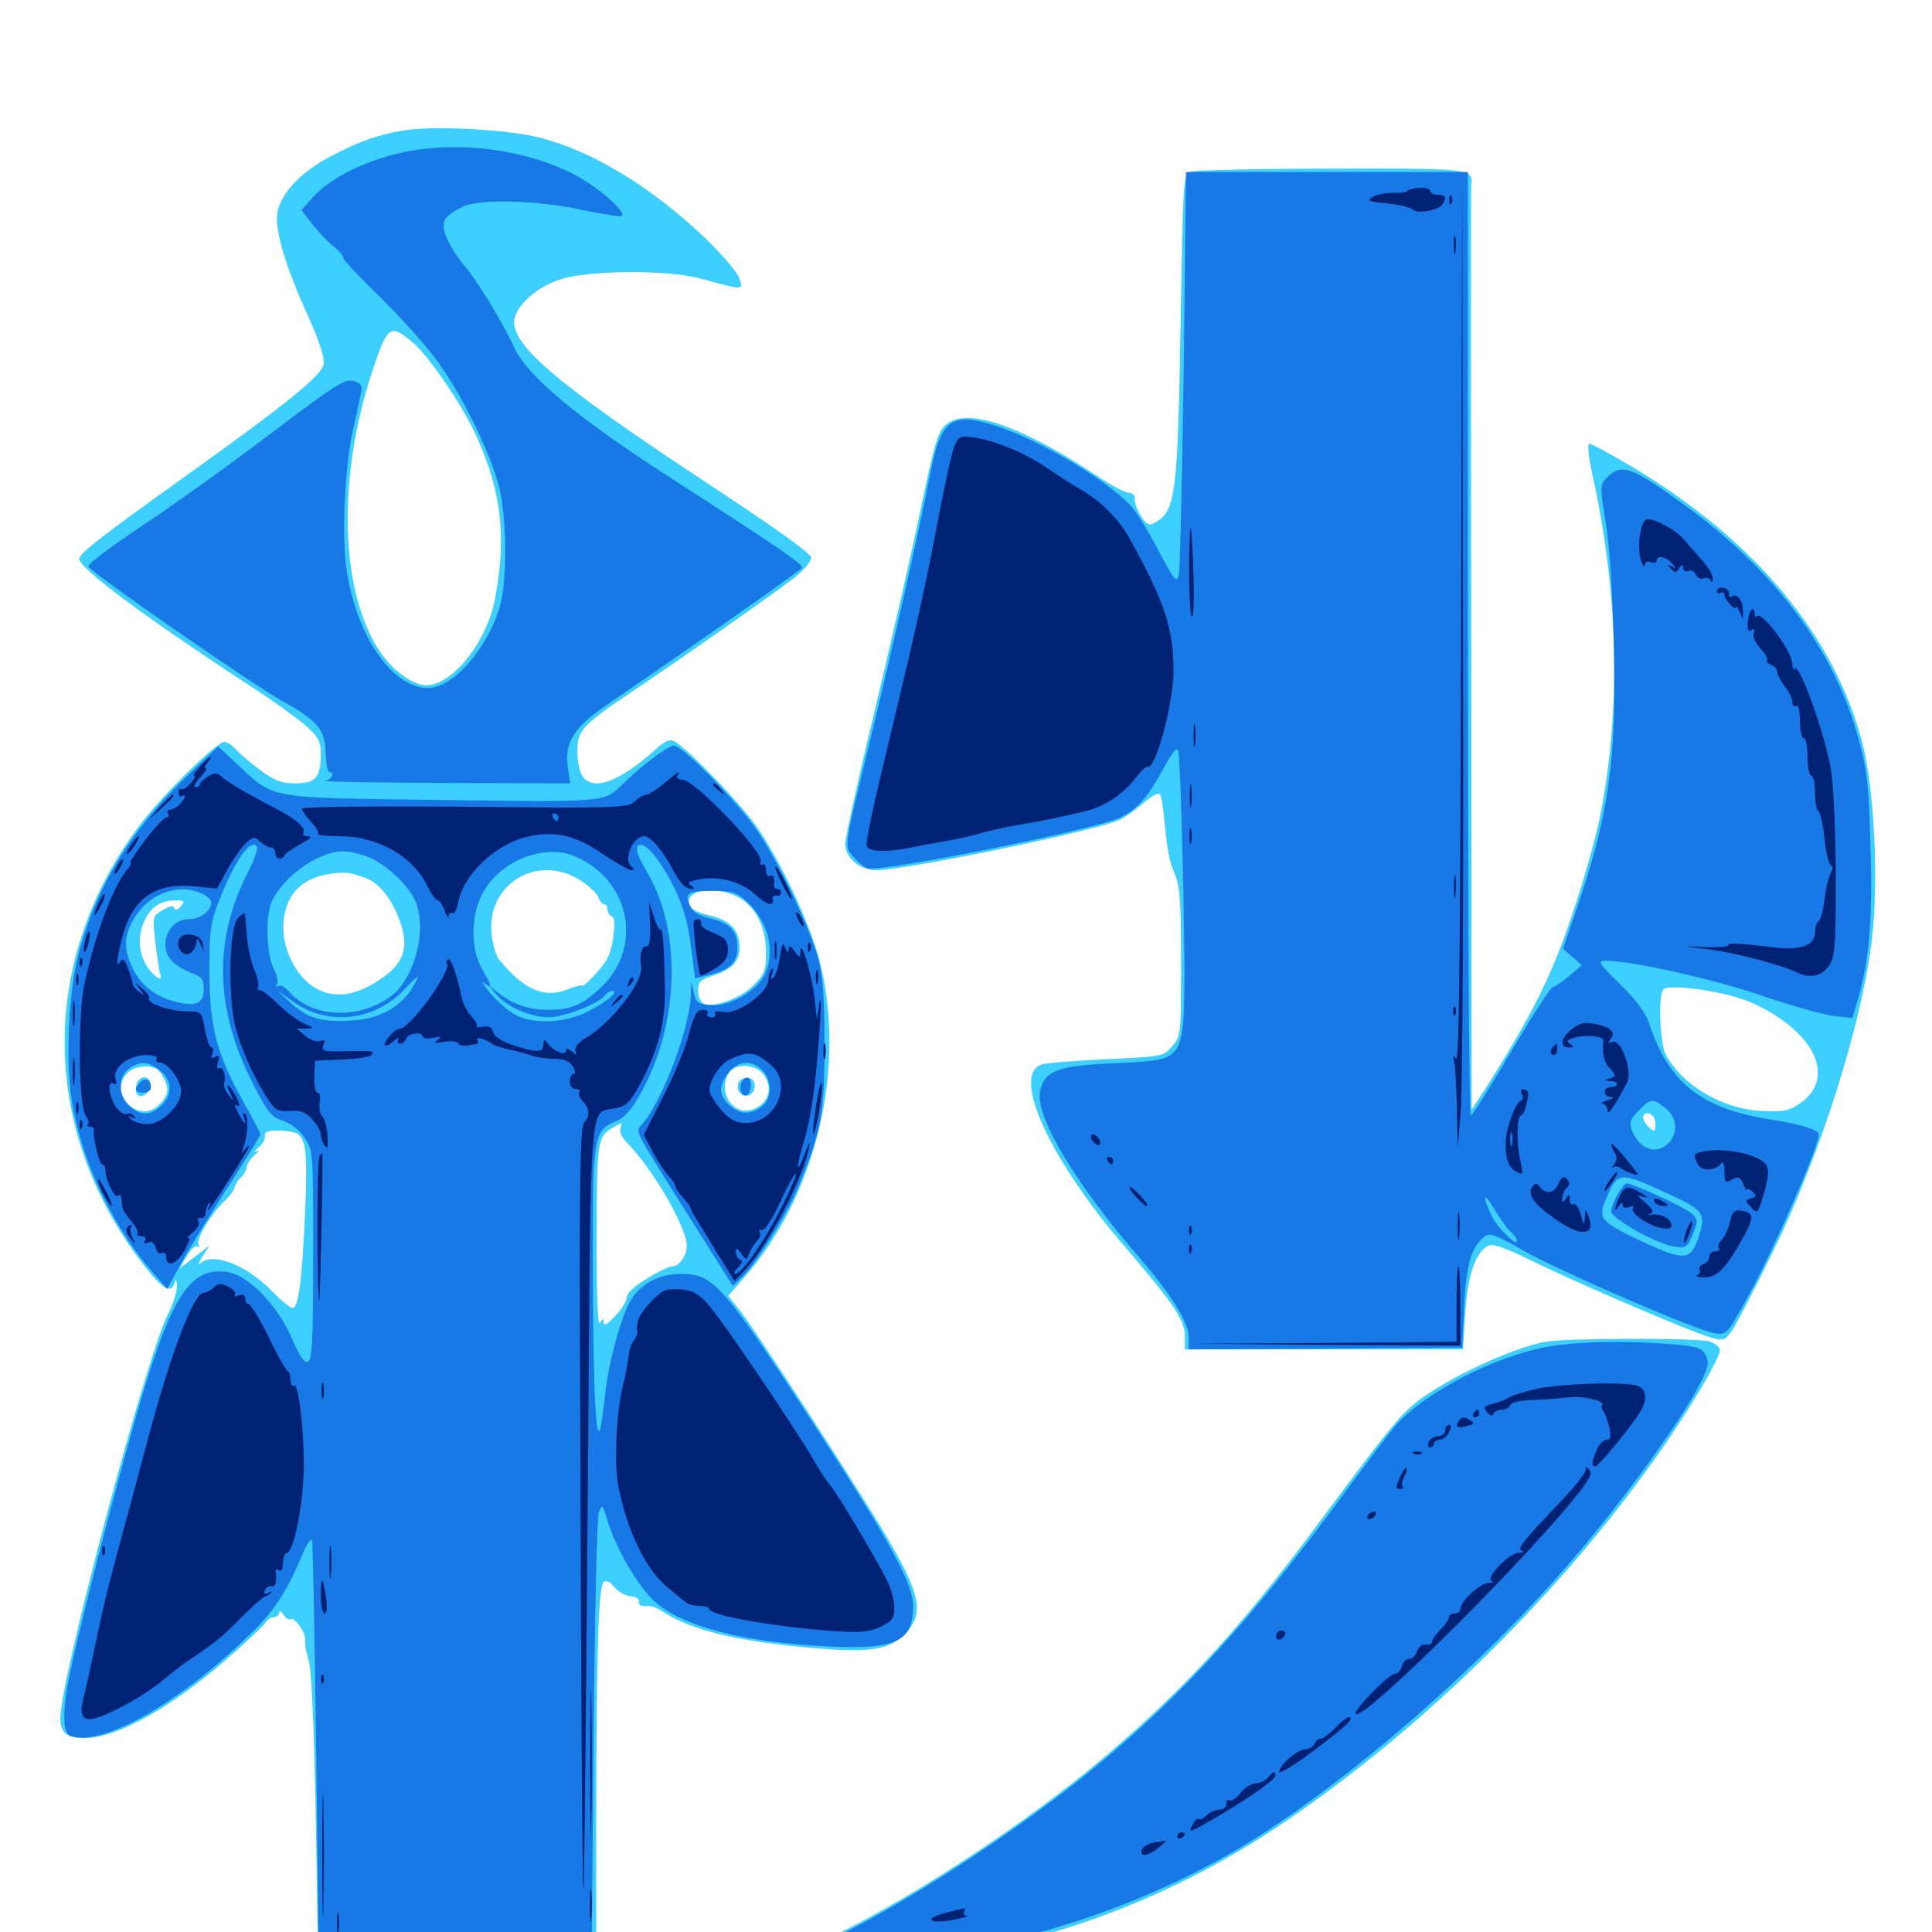 <svg xmlns="http://www.w3.org/2000/svg" viewBox="0 -1000 1000 1000">
	<path fill="#3ccfff" d="M209.766 -932.617C195.703 -930.273 186.523 -927.148 171.289 -919.141C155.859 -911.133 145.312 -900 143.555 -889.844C142.188 -880.859 147.656 -862.305 159.57 -836.133C164.844 -824.609 167.969 -815.039 167.578 -811.719C166.992 -806.055 149.023 -791.406 95.703 -753.32C52.539 -722.461 41.016 -713.477 41.016 -710.742C41.016 -705.859 74.609 -680.859 128.906 -645.312C140.234 -638.086 153.125 -628.711 157.812 -624.805C164.844 -618.555 166.016 -616.406 166.016 -609.766C166.016 -597.656 163.477 -594.531 152.93 -594.531C145.898 -594.531 142.188 -595.898 134.961 -601.172C130.078 -604.883 124.219 -609.766 122.266 -611.914C120.117 -614.258 117.578 -616.016 116.211 -616.016C112.109 -616.016 83.203 -587.695 71.68 -572.07C19.141 -501.172 20.898 -412.5 76.172 -342.969C84.57 -332.422 88.867 -330.469 90.43 -336.133C91.016 -338.477 91.406 -337.695 91.602 -334.375C91.602 -331.641 89.648 -325 86.914 -319.727C75.586 -297.461 31.25 -131.055 31.25 -110.742C31.25 -102.93 34.57 -100.391 44.141 -100.391C60.156 -100.391 87.695 -115.625 116.211 -140.234C126.953 -149.609 136.328 -158.398 137.305 -159.961C138.086 -161.523 140.234 -162.891 141.602 -162.891C143.164 -162.891 144.531 -164.062 144.531 -165.43C144.531 -166.602 145.508 -166.211 146.68 -164.258C147.852 -162.5 149.414 -161.328 150.391 -161.914C152.539 -163.281 158.594 -154.492 158.008 -150.781C157.617 -149.414 158.594 -144.727 159.766 -140.43C161.328 -135.352 162.5 -106.25 163.477 -57.812L164.648 16.797H236.719H308.594V-62.891C308.789 -147.461 309.766 -178.32 312.5 -181.25C313.672 -182.227 315.82 -181.25 317.969 -178.516C319.922 -176.172 323.633 -174.023 326.367 -173.828C328.906 -173.633 330.859 -172.461 330.664 -171.094C330.273 -169.727 331.445 -168.75 333.008 -168.75C338.086 -168.75 338.672 -168.555 344.922 -164.648C358.984 -156.055 381.836 -150.586 417.773 -147.266C449.414 -144.336 459.766 -145.703 468.164 -154.102C478.906 -164.844 476.758 -174.805 457.031 -207.812C440.625 -234.961 392.773 -308.789 383.984 -320.312L376.953 -329.297L384.961 -338.477C422.656 -381.25 438.477 -447.852 424.023 -503.516C418.945 -522.656 403.32 -555.664 391.406 -572.461C382.422 -585.156 355.664 -612.695 349.219 -616.211C346.68 -617.578 344.141 -616.602 338.477 -611.328C320.312 -595.312 307.227 -590.43 301.562 -598.047C300.195 -599.805 298.828 -605.664 298.828 -610.742C298.828 -621.875 300.977 -624.414 327.148 -641.992C356.25 -661.523 402.734 -694.336 411.719 -701.367C416.211 -705.078 419.922 -709.57 419.922 -711.328C419.922 -713.477 399.609 -727.93 362.695 -752.148C286.914 -802.148 263.086 -822.656 266.406 -835.547C268.359 -843.164 279.297 -852.344 291.016 -855.664C305.664 -860.156 346.289 -860.352 362.305 -855.859C385.742 -849.609 384.766 -849.609 382.617 -856.055C381.445 -859.375 373.633 -868.359 365.43 -876.367C337.305 -903.125 307.031 -921.68 279.492 -928.711C262.891 -933.008 225.391 -934.961 209.766 -932.617ZM213.281 -823.047C222.07 -815.82 239.844 -789.453 247.07 -773.242C257.031 -750.586 260.352 -732.617 258.984 -710.938C258.203 -700.195 256.055 -686.914 253.906 -681.25C247.07 -661.523 232.031 -645.312 220.703 -645.312C213.867 -645.312 203.711 -652.539 197.07 -662.109C176.172 -692.578 174.219 -751.172 192.383 -806.836C200.586 -831.641 201.758 -832.617 213.281 -823.047ZM189.844 -545.312C196.484 -542.773 203.32 -533.984 207.227 -522.461C212.305 -507.812 208.203 -499.219 191.797 -490.039C174.805 -480.469 159.18 -485.547 150.586 -503.32C145.898 -513.086 145.312 -523.633 149.219 -533.008C152.734 -541.016 159.961 -546.094 170.703 -547.656C178.906 -548.828 180.859 -548.633 189.844 -545.312ZM300.391 -544.336C304.883 -541.406 309.18 -537.305 309.766 -535.547C310.352 -533.594 311.719 -532.031 312.695 -532.031C313.672 -532.031 314.453 -530.859 314.453 -529.297C314.453 -527.734 315.43 -526.172 316.602 -525.781C318.164 -525.195 318.359 -521.68 317.383 -514.648C316.211 -506.641 314.453 -502.539 308.984 -496.68C305.273 -492.383 301.758 -489.258 301.367 -489.844C300.781 -490.234 297.461 -489.453 293.75 -487.891C281.836 -483.008 270.703 -487.891 258.203 -503.516C256.836 -505.273 255.078 -510.938 254.492 -516.016C251.367 -542.188 278.125 -558.594 300.391 -544.336ZM384.375 -534.18C392.188 -528.711 396.484 -518.75 396.484 -506.641C396.484 -497.656 395.703 -495.703 390.039 -490.039C383.398 -483.398 369.922 -478.32 364.453 -480.469C362.695 -481.25 361.328 -483.984 361.328 -487.109C361.328 -491.797 362.5 -492.969 368.75 -494.922C378.906 -498.242 382.812 -502.344 382.812 -509.375C382.812 -518.555 378.32 -523.438 367.383 -526.172C360.547 -527.734 357.422 -529.492 356.836 -532.227C354.688 -540.43 373.633 -541.797 384.375 -534.18ZM93.555 -530.859C91.992 -528.906 90.625 -528.516 90.234 -529.883C89.648 -531.445 87.695 -531.055 84.18 -528.906C78.906 -525.781 78.906 -525.586 80.469 -511.719C81.445 -504.102 82.422 -496.875 83.008 -495.508C84.57 -491.016 78.906 -495.117 75.586 -500.586C71.484 -507.617 71.289 -516.797 75.195 -524.219C78.711 -531.055 83.203 -533.789 90.625 -533.984C95.508 -533.984 95.898 -533.594 93.555 -530.859ZM81.445 -446.484C82.617 -445.703 84.57 -442.773 85.742 -439.844C87.305 -435.547 86.914 -433.789 83.789 -429.688C78.906 -423.633 71.875 -423.047 66.406 -428.516C61.719 -433.203 61.328 -439.648 65.82 -444.531C68.945 -448.047 77.148 -449.219 81.445 -446.484ZM395.703 -443.164C399.805 -436.914 398.047 -430.078 391.406 -426.562C381.055 -420.898 371.094 -433.008 376.953 -444.141C380.078 -450 391.406 -449.609 395.703 -443.164ZM321.094 -415.82C320.508 -414.258 322.07 -410.938 324.609 -408.398C337.695 -395.312 355.469 -364.648 355.469 -355.273C355.469 -350 351.562 -344.531 347.852 -344.531C345.312 -344.531 332.031 -337.109 327.734 -333.203C325.781 -331.641 324.219 -329.102 324.219 -327.734C324.219 -326.367 321.68 -322.266 318.359 -318.75C314.844 -314.844 312.5 -313.477 312.5 -315.234C312.5 -317.773 312.109 -317.773 310.547 -315.234C309.375 -313.281 308.789 -329.102 308.789 -360.156C308.984 -409.766 309.18 -411.719 317.383 -416.406C322.461 -419.336 322.266 -419.336 321.094 -415.82ZM153.711 -413.281C158.398 -410.352 159.18 -402.93 158.008 -374.414C156.445 -337.891 154.492 -323.047 151.562 -323.047C150.195 -323.047 145.312 -326.953 140.625 -331.836C127.344 -345.508 110.156 -351.953 103.711 -346.094C102.148 -344.727 102.734 -346.094 104.688 -349.414L108.398 -355.273L100.781 -349.414L92.969 -343.555L96.68 -349.805C98.633 -353.32 101.172 -355.469 102.148 -354.883C103.32 -354.297 103.516 -354.688 102.734 -355.859C101.172 -358.398 109.961 -372.852 116.602 -378.711C118.945 -380.859 121.094 -383.984 121.484 -385.547C121.875 -387.109 123.242 -389.453 124.609 -390.43C125.977 -391.602 127.344 -393.945 127.734 -395.898C127.93 -397.656 129.883 -400.586 132.031 -402.344C133.984 -403.906 134.375 -404.883 132.812 -404.102C131.25 -403.32 131.641 -404.297 133.789 -406.055C135.938 -407.812 137.5 -410.547 137.109 -412.109C136.719 -414.062 138.477 -414.844 143.945 -414.844C148.047 -414.844 152.344 -414.062 153.711 -413.281ZM71.68 -440.82C70.898 -440.234 70.312 -437.891 70.312 -435.938C70.312 -430.469 76.953 -432.227 77.734 -437.891C78.32 -441.992 74.609 -443.945 71.68 -440.82ZM382.227 -439.648C380.664 -435.742 383.984 -431.641 387.5 -433.008C391.992 -434.766 391.602 -442.188 386.914 -442.188C384.961 -442.188 382.812 -441.016 382.227 -439.648ZM616.211 -911.133C612.5 -909.57 612.305 -907.227 611.133 -834.57C609.57 -743.359 608.594 -735.156 597.461 -729.297C594.922 -727.734 593.359 -728.516 590.625 -732.812C588.672 -735.742 587.305 -739.648 587.305 -741.602C587.5 -743.555 586.328 -744.922 584.375 -744.922C582.422 -744.922 575.391 -748.633 568.359 -753.32C529.883 -778.906 502.148 -788.867 490.82 -781.055C485.352 -777.344 484.18 -773.047 474.609 -727.344C470.117 -706.445 459.961 -662.109 451.953 -628.906C443.945 -595.703 437.5 -566.211 437.5 -563.281C437.5 -555.859 444.922 -549.609 453.516 -549.609C469.336 -549.609 569.336 -570.508 579.883 -575.781C583.203 -577.539 588.867 -581.641 592.578 -584.961C596.289 -588.086 599.805 -589.844 600.391 -588.867C601.172 -587.891 601.953 -582.422 602.539 -576.562C604.297 -558.984 605.078 -554.688 608.203 -547.266C610.742 -541.406 611.328 -532.227 611.328 -501.953C611.328 -464.648 611.328 -463.867 606.641 -458.398C602.148 -453.125 601.562 -453.125 572.656 -451.758C556.445 -450.977 541.602 -449.805 539.258 -449.023C523.047 -443.945 543.359 -399.414 583.398 -353.32C607.031 -325.781 613.281 -316.602 613.281 -308.789V-301.562H685.352H757.227L758.398 -320.117C759.57 -339.258 763.477 -351.172 769.922 -355.078C772.266 -356.445 777.539 -354.883 792.383 -347.656C817.383 -335.352 875.977 -310.352 885.156 -307.812C891.992 -305.859 892.773 -306.055 896.484 -311.328C898.633 -314.453 908.398 -333.008 917.969 -352.734C942.383 -402.734 963.867 -470.312 968.945 -514.258C972.461 -543.75 970.117 -591.406 964.062 -615.039C949.609 -671.289 907.422 -721.484 842.773 -759.57C832.812 -765.43 823.828 -770.312 822.656 -770.312C821.484 -770.312 822.266 -763.672 824.219 -754.297C837.891 -692.773 839.062 -631.25 827.93 -576.172C825.781 -565.625 819.336 -542.773 813.477 -525.781C803.32 -495.117 792.188 -473.242 769.336 -437.305L761.719 -425.586L761.523 -663.867C761.328 -794.922 761.328 -903.32 761.523 -904.688C762.695 -912.695 760.156 -912.891 688.672 -912.695C650.977 -912.695 618.359 -911.914 616.211 -911.133ZM901.367 -483.008C917.383 -477.539 933.008 -465.82 938.281 -455.078C943.359 -444.727 941.016 -435.156 931.641 -428.906C925.586 -424.805 923.047 -424.414 911.133 -425C890.82 -426.367 870.508 -438.477 862.109 -454.297C859.18 -459.766 858.203 -485.352 860.938 -487.891C863.477 -490.625 887.305 -487.695 901.367 -483.008ZM856.836 -418.75C857.031 -416.602 856.641 -414.844 856.25 -414.844C853.906 -414.844 849.414 -420.898 850.586 -422.461C852.344 -425.586 856.641 -423.047 856.836 -418.75ZM799.609 -305.469C785.742 -302.734 761.133 -292.188 744.336 -281.836C726.758 -270.898 726.367 -270.508 681.836 -210.742C640.43 -154.883 608.398 -120.703 563.477 -83.789C522.852 -50.781 467.969 -15.234 426.758 4.297L405.469 14.453L416.992 15.82C431.055 17.578 464.648 15.82 492.188 11.719C553.516 2.734 613.867 -21.68 667.969 -58.984C738.672 -107.617 807.031 -175 856.836 -245.312C873.633 -268.75 890.82 -297.852 890.234 -301.367C889.844 -302.93 887.5 -304.883 884.766 -305.664C877.93 -307.617 809.375 -307.422 799.609 -305.469Z"/>
	<path fill="#1878e5" d="M217.188 -922.656C194.531 -919.531 172.266 -909.375 161.914 -897.852L156.055 -891.211L162.109 -883.398C165.43 -879.297 170.312 -874.219 173.047 -872.07C175.586 -870.117 177.734 -867.578 177.734 -866.406C177.734 -865.43 186.328 -856.25 196.875 -846.094C207.227 -835.938 220.508 -821.094 226.367 -813.086C239.453 -795.312 254.688 -763.867 258.594 -746.875C262.305 -731.055 262.5 -700.391 258.984 -687.109C253.711 -667.383 237.695 -647.266 225 -644.336C206.055 -640.234 185.156 -667.773 179.492 -704.297C176.758 -721.484 178.32 -757.812 182.617 -777.148C184.375 -784.766 186.133 -793.164 186.719 -795.898C187.695 -800 187.109 -801.367 183.789 -802.539C178.516 -804.102 176.367 -802.93 135.742 -772.266C116.406 -757.617 88.086 -737.5 72.852 -727.344C57.617 -717.188 45.312 -708.008 45.703 -706.836C46.484 -704.102 129.297 -646.68 145.508 -637.5C164.453 -626.953 168.164 -622.656 168.555 -610.352C168.75 -604.883 169.531 -600.391 170.508 -600.391C173.438 -600.391 171.875 -596.68 168.555 -595.898C166.602 -595.312 194.336 -594.922 230.078 -594.727L295.117 -594.531L293.75 -603.906C292.383 -615.82 297.266 -623.633 313.477 -634.766C362.891 -668.555 414.258 -704.688 415.039 -706.055C416.211 -707.617 404.492 -715.625 346.68 -752.93C298.242 -784.18 273.047 -805.273 266.016 -820.312C260.547 -832.617 246.289 -855.859 240.039 -862.891C236.914 -866.602 233.008 -872.656 231.25 -876.758C227.93 -884.961 229.102 -887.695 239.062 -892.773C247.461 -897.266 277.93 -896.484 301.953 -891.211C312.305 -889.062 321.094 -887.695 321.875 -888.281C324.023 -890.625 309.57 -903.125 297.07 -909.766C274.805 -921.289 244.141 -926.367 217.188 -922.656ZM612.695 -808.984C611.914 -752.734 610.742 -704.688 610.156 -702.148C608.984 -698.242 607.812 -699.609 600.586 -713.281C596.094 -721.875 590.039 -732.227 587.109 -735.938C577.148 -749.219 537.695 -772.852 513.867 -780.078C492.188 -786.719 486.914 -782.617 481.445 -754.688C475.781 -725.586 463.086 -669.336 451.367 -620.898C436.328 -559.18 436.914 -562.695 441.602 -556.641C443.75 -554.102 447.07 -551.172 449.219 -550.586C456.25 -548.438 568.164 -570.898 580.078 -576.953C589.062 -581.641 593.945 -587.109 602.148 -602.148C607.422 -611.523 609.18 -613.672 609.961 -610.938C610.547 -608.789 611.719 -576.367 612.5 -538.672C613.867 -465.625 613.281 -458.789 604.883 -453.32C601.953 -451.367 592.773 -450.195 576.172 -449.609C547.07 -448.438 540.234 -445.703 538.281 -434.57C536.133 -421.289 557.617 -385.938 590.625 -348.047C606.25 -329.883 615.234 -315.43 615.234 -308.203V-301.562L686.133 -301.953L756.836 -302.539L757.812 -324.023C758.984 -345.508 761.328 -354.297 768.359 -359.961C770.898 -362.109 774.219 -360.938 788.477 -352.734C807.812 -341.797 877.734 -311.523 887.305 -309.961C893.359 -308.984 893.945 -309.57 901.758 -323.438C915.43 -347.07 941.406 -406.055 941.406 -412.891C941.406 -415.234 931.641 -418.164 916.602 -420.508C880.859 -425.977 863.477 -439.648 853.516 -470.508C851.953 -475.586 846.68 -482.617 838.477 -490.625C827.539 -501.367 826.758 -502.734 830.859 -502.734C844.141 -502.734 884.57 -493.75 909.961 -485.352C925.586 -479.883 942.969 -475 948.633 -474.219L958.789 -473.047L961.719 -483.008C967.383 -502.539 969.336 -523.438 968.164 -560.938C967.383 -591.797 966.602 -600.391 962.305 -616.406C950 -663.086 918.555 -705.273 869.922 -740.039C844.141 -758.594 839.062 -760.352 831.445 -752.539C828.125 -749.023 828.125 -747.852 831.25 -728.711C833.203 -716.797 834.766 -691.406 835.352 -664.844C836.719 -605.664 832.617 -577.344 815.43 -527.734L808.984 -508.984L813.867 -504.688L818.75 -500.391L812.305 -494.922C808.594 -491.797 804.883 -489.258 803.711 -489.062C802.734 -489.062 792.969 -474.023 782.227 -455.859C771.484 -437.695 762.109 -422.656 761.328 -422.656C760.352 -422.656 759.766 -532.617 759.766 -666.797V-910.938H686.914H613.867ZM862.109 -426.367C867.969 -421.68 868.75 -414.062 863.867 -408.594C858.398 -402.539 850.195 -404.297 845.898 -412.305C842.773 -418.359 843.164 -420.312 848.633 -425.586C854.297 -431.445 855.469 -431.641 862.109 -426.367ZM864.453 -381.641C882.227 -373.438 883.398 -371.68 878.711 -358.398C875 -347.656 871.289 -347.461 851.172 -356.836C828.516 -367.383 826.953 -369.141 831.055 -378.906C837.305 -393.945 837.891 -393.945 864.453 -381.641ZM782.031 -362.305C783.789 -360.938 785.156 -358.789 785.156 -357.617C785.156 -354.688 775.586 -364.062 772.461 -369.922C767.188 -380.469 767.578 -383.984 773.047 -374.805C776.367 -369.336 780.273 -363.672 782.031 -362.305ZM837.305 -381.836C835.547 -378.711 833.984 -374.805 833.984 -373.047C833.984 -369.336 856.836 -356.445 866.016 -354.883C872.656 -353.906 873.242 -354.102 876.172 -361.133C878.906 -367.969 878.906 -368.75 875.586 -371.875C872.656 -374.805 845.117 -387.5 841.797 -387.5C841.211 -387.5 839.258 -384.961 837.305 -381.836ZM95.703 -597.266C67.773 -570.312 50.195 -541.406 41.016 -507.617C35.547 -487.695 33.789 -451.562 37.109 -431.055C42.188 -398.047 59.18 -362.891 81.836 -338.281L86.523 -332.812L93.75 -346.094C97.656 -353.32 108.594 -370.898 117.773 -385.352C127.148 -399.805 134.766 -412.109 134.766 -412.891C134.766 -413.672 130.859 -420.898 126.367 -429.102C112.305 -453.711 108.398 -468.359 108.398 -496.875C108.398 -519.922 108.789 -522.266 114.648 -536.914C121.68 -554.297 128.906 -564.648 132.422 -562.5C133.984 -561.523 132.617 -557.031 127.93 -547.656C110.352 -512.891 111.328 -477.734 130.664 -439.648C138.477 -424.219 140.43 -421.68 146.484 -419.922C150.391 -418.555 155.078 -415.039 157.617 -411.133C162.109 -404.688 162.109 -403.516 162.109 -350.391C162.109 -306.055 161.523 -295.898 159.375 -295.117C157.617 -294.336 155.078 -298.047 151.172 -307.031C144.141 -323.633 129.102 -339.453 118.555 -341.406C98.438 -345.117 88.477 -329.688 70.312 -266.406C58.203 -224.023 41.602 -159.57 36.133 -133.594C32.227 -115.039 32.227 -103.125 36.328 -101.562C52.539 -95.312 94.141 -119.141 131.25 -155.859C142.578 -167.188 149.023 -177.148 157.227 -197.07C159.18 -201.367 160.938 -203.906 161.523 -202.734C161.914 -201.367 162.891 -151.758 163.672 -92.383L165.039 15.82H235.547H306.25L307.227 -98.438C307.812 -161.328 308.984 -214.844 309.961 -217.383C311.719 -221.484 311.914 -221.289 314.258 -213.477C318.75 -198.438 330.273 -178.711 339.258 -170.703C353.906 -158.008 384.766 -150 427.734 -147.852C463.867 -146.094 472.656 -150.195 472.656 -168.75C472.656 -180.078 460.938 -201.562 422.07 -261.523C374.609 -334.57 369.336 -340.625 352.93 -340.625C341.016 -340.625 331.836 -335.742 326.367 -326.758C321.68 -319.141 315.039 -294.922 313.477 -280.078C312.891 -274.219 311.719 -266.211 311.133 -262.5C308.594 -249.023 307.031 -277.344 306.836 -342.188C306.641 -412.109 307.031 -414.648 318.945 -419.727C323.633 -421.68 327.148 -425.781 332.617 -435.938C351.758 -471.484 352.734 -519.141 334.766 -548.828C330.273 -556.445 328.711 -560.742 330.078 -562.109C333.203 -565.234 341.211 -556.055 348.828 -540.82C353.711 -530.859 356.055 -522.461 357.617 -510.352L359.766 -493.555L366.992 -495.312C377.734 -498.047 381.641 -501.758 381.641 -509.375C381.641 -518.164 378.32 -521.875 367.773 -524.609C361.719 -525.977 358.398 -528.125 357.031 -531.25C354.102 -537.695 356.055 -538.867 369.141 -538.867C379.102 -538.867 381.445 -538.086 386.914 -533.008C398.047 -522.461 401.562 -506.641 395.508 -494.922C391.211 -486.719 377.148 -478.906 367.773 -479.688C361.328 -480.273 360.156 -481.055 359.18 -486.133L357.812 -491.992L357.617 -485.156C357.031 -467.773 342.773 -429.883 332.422 -418.164C328.711 -414.062 327.539 -416.602 355.078 -372.852C365.234 -356.836 374.805 -341.406 376.367 -339.062L379.297 -334.375L383.984 -338.867C390.82 -345.312 407.031 -370.898 412.695 -384.57C425 -414.062 426.758 -423.242 426.758 -458.789C426.758 -484.766 425.977 -494.727 423.242 -504.688C418.555 -521.094 403.125 -553.516 392.383 -569.336C382.031 -584.766 353.32 -614.062 348.828 -614.062C345.703 -614.062 331.055 -602.93 321.484 -593.359C312.891 -584.766 312.695 -584.766 228.125 -585.938C136.523 -587.109 142.578 -586.133 122.266 -604.883L112.891 -613.672ZM191.016 -556.25C199.414 -552.734 209.961 -543.164 214.258 -535.156C221.68 -521.094 215.234 -493.945 202.344 -484.375C185.742 -472.07 161.719 -473.047 149.609 -486.719C147.656 -489.062 145.117 -490.43 143.945 -489.648C142.773 -489.062 142.578 -489.453 143.359 -490.625C144.141 -491.797 143.359 -495.508 141.602 -498.828C138.086 -505.664 137.305 -524.414 140.234 -532.227C145.312 -545.312 164.258 -559.18 177.344 -559.375C180.859 -559.375 186.914 -558.008 191.016 -556.25ZM297.461 -556.836C326.953 -544.336 333.398 -508.203 309.57 -487.5C300.391 -479.297 295.117 -477.344 283.008 -477.344C273.438 -477.344 264.648 -480.469 256.836 -486.914L252.93 -490.039L256.836 -485.352C262.109 -478.906 274.805 -473.438 284.18 -473.438C291.992 -473.438 310.742 -480.859 313.281 -484.961C314.062 -486.133 315.625 -487.109 316.797 -487.109C320.898 -487.109 314.062 -481.445 304.102 -476.367C292.383 -470.508 276.367 -469.727 266.992 -474.609C263.477 -476.367 257.617 -481.445 253.906 -485.742C250.195 -490.234 248.633 -492.773 250.586 -491.211C255.078 -487.695 254.883 -489.258 249.609 -498.242C243.555 -508.398 243.555 -525.781 249.609 -537.305C258.398 -554.297 281.25 -563.477 297.461 -556.836ZM104.492 -537.5C107.227 -536.328 109.375 -534.18 109.375 -532.812C109.375 -528.516 103.516 -524.219 97.852 -524.219C87.109 -524.219 81.641 -510.742 88.867 -502.734C90.82 -500.586 95.312 -497.852 98.828 -496.484C104.492 -494.531 105.469 -493.164 105.469 -487.891C105.469 -480.469 101.172 -478.711 90.234 -481.641C79.492 -484.57 72.266 -490.625 67.969 -500.195C63.477 -510.352 64.453 -518.164 71.68 -527.93C79.688 -538.477 93.555 -542.578 104.492 -537.5ZM213.477 -488.867C207.812 -479.102 196.68 -472.852 183.398 -471.875C166.992 -470.703 159.766 -472.656 151.172 -480.273L143.555 -487.305L152.734 -480.859C170.508 -468.945 193.75 -471.68 209.18 -487.695C217.383 -496.289 217.969 -496.484 213.477 -488.867ZM82.812 -445.898C88.672 -441.211 89.453 -434.57 84.57 -428.906C79.102 -422.852 73.633 -422.07 67.773 -426.758C60.938 -432.031 60.547 -442.578 66.797 -446.875C72.656 -450.977 76.562 -450.781 82.812 -445.898ZM394.531 -446.094C399.414 -441.211 399.609 -432.031 395.117 -427.93C389.062 -422.656 382.617 -422.852 376.953 -428.516C371.875 -433.594 372.07 -438.477 377.148 -444.922C382.031 -450.977 389.062 -451.562 394.531 -446.094ZM72.656 -439.844C69.141 -436.328 69.922 -434.375 74.219 -434.375C76.367 -434.375 78.125 -435.547 78.125 -437.109C78.125 -441.211 75.195 -442.383 72.656 -439.844ZM383.594 -439.258C382.227 -435.938 384.375 -432.031 386.914 -433.398C389.258 -434.961 389.258 -442.188 386.719 -442.188C385.547 -442.188 384.18 -440.82 383.594 -439.258ZM794.531 -301.562C766.211 -294.531 733.594 -276.367 720.703 -260.156C716.992 -255.469 705.078 -239.844 694.531 -225.391C648.438 -162.695 612.109 -122.656 567.383 -85.742C528.711 -53.906 473.047 -17.383 433.203 2.344C421.094 8.398 415.039 12.305 416.602 13.281C419.922 15.43 450 15.234 472.266 12.891C533.203 6.25 597.266 -15.625 648.438 -47.656C700.977 -80.469 767.578 -138.672 813.086 -191.797C840.625 -223.828 870.312 -264.844 879.883 -283.789C884.375 -292.578 884.766 -294.922 882.812 -298.633C880.859 -302.344 878.32 -303.125 864.648 -304.297C836.328 -306.445 810.547 -305.469 794.531 -301.562Z"/>
	<path fill="#002274" d="M756.25 -679.492C755.859 -515.039 755.273 -449.805 753.711 -451.953C752.148 -454.297 751.953 -453.906 752.734 -450C753.32 -447.266 753.906 -436.328 754.102 -425.586L754.492 -406.055L756.055 -424.609C757.031 -434.766 757.617 -548.242 757.227 -676.562L756.836 -909.961ZM728.516 -901.172C728.516 -900.586 725.586 -900.195 721.875 -900.195C718.164 -900.391 713.281 -899.414 710.938 -898.242C707.031 -896.094 707.812 -895.703 717.773 -894.727C724.023 -894.141 729.883 -892.773 731.055 -891.602C733.398 -889.258 744.531 -891.016 746.484 -894.141C749.023 -897.656 748.242 -899.219 744.141 -899.219C741.992 -899.219 740.234 -900.195 740.234 -901.172C740.234 -902.344 737.695 -902.93 734.375 -902.734C731.25 -902.539 728.516 -901.758 728.516 -901.172ZM750.195 -896.094C750.195 -893.945 750.781 -893.359 751.367 -894.922C751.953 -896.289 751.758 -898.047 751.172 -898.633C750.586 -899.414 750 -898.242 750.195 -896.094ZM752.539 -872.852C752.539 -868.555 752.93 -866.992 753.32 -869.531C753.711 -871.875 753.711 -875.391 753.32 -877.344C752.734 -879.102 752.344 -877.148 752.539 -872.852ZM493.945 -768.945C492.773 -766.016 489.258 -750.391 486.133 -734.18C478.32 -692.773 475 -678.32 454.492 -592.773C450.781 -577.148 448.047 -563.281 448.633 -561.914C449.805 -558.984 460.156 -558.789 472.656 -561.523C477.539 -562.5 484.961 -563.867 489.258 -564.648C493.555 -565.234 501.562 -566.992 506.836 -568.555C512.305 -570.117 521.484 -572.07 527.344 -573.047C538.281 -574.805 549.609 -577.148 563.086 -580.469C572.461 -583.008 581.641 -589.258 587.891 -597.461C590.625 -600.977 593.359 -603.516 593.945 -603.125C597.852 -600.781 607.422 -635.938 607.422 -652.539C607.422 -674.609 602.93 -688.281 584.57 -721.484C579.102 -731.445 568.75 -741.602 558.594 -747.07C554.883 -749.219 547.656 -753.906 542.383 -757.422C532.031 -765.039 514.453 -772.266 503.516 -773.633C496.875 -774.414 495.898 -774.023 493.945 -768.945ZM848.828 -722.852C848.047 -718.164 848.438 -712.305 849.414 -709.57C850.391 -707.031 851.367 -706.055 851.367 -707.617C851.562 -708.984 852.734 -709.766 854.492 -708.984C856.055 -708.398 857.422 -708.789 857.422 -709.766C857.422 -712.891 862.5 -711.914 865.43 -708.398C867.773 -705.469 867.773 -705.273 865.234 -706.836C862.891 -708.008 862.695 -708.008 864.844 -705.664C866.992 -703.32 867.578 -703.32 869.141 -705.859C870.703 -708.203 871.094 -708.203 871.094 -706.055C871.094 -704.688 872.266 -703.906 873.828 -704.492C875.391 -705.078 877.148 -704.297 877.734 -702.539C878.516 -700.977 880.273 -700 881.641 -700.586C883.203 -701.172 884.961 -700.781 885.547 -699.414C885.938 -698.047 886.523 -698.633 886.523 -700.391C886.719 -702.344 884.18 -706.641 880.859 -710.156C877.734 -713.672 873.633 -718.359 871.68 -720.703C867.773 -725.391 857.227 -731.25 852.93 -731.25C850.977 -731.25 849.609 -728.32 848.828 -722.852ZM615.43 -706.836C615.43 -693.945 616.016 -682.227 616.797 -680.859C617.773 -679.688 618.164 -688.867 617.773 -701.367C616.797 -732.812 615.82 -735.156 615.43 -706.836ZM888.672 -694.141C888.672 -692.969 889.648 -692.578 890.625 -693.164C891.797 -693.75 892.578 -693.359 892.578 -692.188C892.578 -689.648 898.438 -683.398 898.633 -685.742C898.633 -686.523 899.414 -685.547 900.391 -683.398L902.148 -679.492V-683.398C902.344 -688.672 899.414 -692.969 896.68 -691.406C895.312 -690.625 894.727 -691.016 894.922 -692.383C895.312 -693.75 893.945 -695.312 892.188 -695.703C890.234 -696.094 888.672 -695.312 888.672 -694.141ZM904.688 -678.32C904.297 -674.219 904.883 -672.852 906.445 -673.828C908.008 -674.805 908.398 -674.219 907.812 -672.266C907.031 -670.703 908.594 -667.188 911.133 -664.453C913.672 -661.719 915.234 -658.984 914.648 -658.203C914.062 -657.617 915.039 -656.641 916.797 -655.859C918.555 -655.273 919.922 -653.516 919.922 -652.148C919.922 -650.781 921.68 -647.461 923.828 -644.727C925.977 -641.992 927.734 -638.281 927.734 -636.523C927.734 -634.766 928.711 -633.984 929.688 -634.57C930.859 -635.352 931.641 -632.227 931.641 -626.953C931.641 -622.07 932.617 -617.969 933.594 -617.969C934.766 -617.969 935.547 -613.672 935.547 -608.203C935.547 -602.93 936.523 -598.438 937.5 -598.438C938.672 -598.438 939.453 -594.531 939.453 -589.844C939.453 -584.961 940.234 -580.664 941.211 -580.078C942.188 -579.492 943.555 -573.242 944.336 -566.211C944.922 -559.18 946.484 -553.125 947.461 -552.344C948.438 -551.758 948.828 -550.391 948.242 -549.414C946.68 -547.07 944.922 -540.234 943.945 -531.445C943.359 -527.539 942.188 -523.633 941.211 -523.047C940.234 -522.461 939.453 -520.117 939.453 -517.578C939.453 -510.742 932.422 -508.008 918.75 -509.57C899.414 -511.914 894.531 -512.109 894.531 -510.742C894.531 -509.961 889.062 -509.57 882.422 -509.766C870.117 -510.352 870.117 -510.352 884.766 -508.594C898.242 -506.836 922.07 -500.586 930.078 -496.68C936.719 -493.359 943.164 -494.727 946.68 -500.195C949.805 -504.883 950.195 -510.352 950.195 -544.727C950.195 -566.211 949.219 -591.211 947.852 -600.391C945.508 -617.383 931.641 -656.445 929.102 -653.906C928.32 -653.125 927.734 -654.102 927.734 -656.25C927.734 -662.695 912.109 -683.789 909.375 -681.055C908.789 -680.469 908.203 -680.859 908.203 -682.031C908.203 -687.305 905.078 -683.984 904.688 -678.32ZM617.773 -618.945C617.773 -613.672 618.164 -611.523 618.555 -614.648C618.945 -617.578 618.945 -621.875 618.555 -624.414C618.164 -626.758 617.773 -624.414 617.773 -618.945ZM103.516 -603.32C100.977 -600.586 99.609 -598.438 100.586 -598.438C101.367 -598.438 100.586 -596.68 98.633 -594.531C96.68 -592.383 94.531 -591.016 93.75 -591.602C92.969 -591.992 92.383 -591.211 92.383 -589.648C92.383 -588.086 93.164 -587.305 94.141 -587.891C96.68 -589.453 95.898 -586.719 92.969 -583.594C91.406 -582.031 89.062 -580.859 87.891 -580.859C86.719 -580.859 86.328 -580.078 86.914 -578.906C87.5 -577.93 87.305 -576.953 86.133 -576.953C85.156 -576.953 80.078 -571.68 75.195 -565.234C70.312 -558.789 66.797 -553.516 67.578 -553.516C68.359 -553.516 67.578 -551.953 66.016 -550.195C58.398 -541.211 49.219 -516.211 43.555 -490.039C40.234 -473.438 40.625 -426.758 44.531 -422.266C45.703 -420.703 46.289 -418.75 45.508 -418.164C44.922 -417.383 45.312 -416.797 46.484 -416.797C47.852 -416.797 48.633 -416.211 48.633 -415.43C47.852 -411.914 51.367 -397.266 52.93 -397.266C53.906 -397.266 54.688 -395.703 54.688 -393.555C54.688 -388.867 59.57 -379.297 61.133 -381.055C62.5 -382.227 62.891 -381.055 63.281 -375.391C63.477 -374.023 65.43 -370.703 67.773 -368.164C70.117 -365.43 71.68 -362.695 71.094 -361.719C70.508 -360.938 71.484 -360.156 73.242 -360.156C75.195 -360.156 75.781 -359.18 75 -357.812C74.023 -356.445 74.609 -356.055 76.562 -356.836C78.711 -357.617 80.078 -356.641 80.664 -353.906C81.25 -351.758 82.617 -350.586 83.789 -351.367C84.961 -351.953 85.938 -351.367 85.938 -349.805C85.938 -343.555 91.211 -345.312 95.508 -352.734C98.047 -357.422 98.828 -359.961 97.266 -359.18C95.898 -358.398 96.875 -359.57 99.414 -361.719C102.148 -363.867 103.516 -366.406 102.734 -367.773C101.758 -369.141 102.344 -369.727 103.906 -369.531C105.273 -369.141 106.445 -370.508 106.445 -372.266C106.445 -374.023 107.227 -376.172 108.203 -377.148C109.18 -378.125 109.375 -377.539 108.398 -375.781C107.422 -374.219 107.227 -373.242 108.008 -373.828C110.156 -375.781 128.906 -405.273 128.906 -406.641C128.906 -407.422 127.93 -406.641 126.758 -405.078C125 -402.734 125 -402.93 125.977 -406.055C128.32 -412.305 128.711 -422.461 126.758 -423.633C125.781 -424.414 125.586 -423.242 126.367 -421.289C127.93 -416.797 126.172 -418.359 123.047 -424.414C121.289 -427.734 121.289 -428.711 123.047 -427.539C124.414 -426.758 124.023 -428.711 122.266 -432.227C118.555 -439.062 116.016 -440.625 119.141 -433.984C121.289 -429.688 121.289 -429.688 118.164 -433.398C116.602 -435.547 115.625 -438.281 116.016 -439.648C117.383 -442.969 115.234 -448.242 113.281 -447.07C112.305 -446.484 112.109 -448.047 112.891 -450.391C113.672 -453.516 113.281 -454.102 111.328 -452.93C109.375 -451.758 108.984 -452.148 109.961 -454.492C110.547 -456.445 110.547 -457.812 109.57 -457.812C108.594 -457.812 107.031 -461.914 106.055 -467.188C104.492 -476.367 104.492 -476.367 96.484 -476.562C87.891 -476.562 75.586 -480.859 77.148 -483.203C77.539 -483.984 76.172 -486.328 73.633 -488.281C69.531 -491.992 69.531 -491.992 72.266 -488.086C75 -484.57 75 -484.375 71.875 -486.719C69.922 -488.281 68.555 -490.039 68.75 -490.625C68.75 -491.406 67.773 -494.922 66.406 -498.438C64.648 -503.32 63.477 -504.297 62.305 -502.344C60.156 -499.023 60.156 -501.758 62.695 -512.5C67.773 -534.57 79.492 -543.359 100.977 -541.211L112.305 -540.039L117.188 -549.023C119.922 -554.102 124.219 -560.352 126.562 -562.891C130.859 -566.992 131.641 -567.188 134.57 -564.453C136.523 -562.695 139.062 -561.328 140.234 -561.328C141.602 -561.328 142.578 -559.961 142.578 -558.398C142.578 -555.078 145.703 -554.492 147.461 -557.422C148.047 -558.594 151.953 -561.133 155.859 -563.281C160.352 -565.625 161.719 -566.992 159.57 -567.188C157.617 -567.188 156.445 -567.773 157.031 -568.75C158.594 -571.289 153.516 -575.977 143.555 -581.055C127.93 -589.258 118.359 -594.727 114.844 -597.852C112.305 -600.195 110.938 -600.195 107.617 -598.047C105.273 -596.68 103.516 -594.922 103.516 -594.141C103.516 -593.164 102.539 -592.578 101.172 -592.578C100 -592.578 100.977 -594.727 103.516 -597.461C106.055 -600.195 107.422 -602.344 106.641 -602.344C105.664 -602.344 106.055 -603.711 107.422 -605.273C111.328 -610.156 108.398 -608.594 103.516 -603.32ZM99.609 -590.625C99.609 -591.797 99.219 -592.578 98.828 -592.578C98.242 -592.578 97.266 -591.797 96.68 -590.625C96.094 -589.648 96.484 -588.672 97.461 -588.672C98.633 -588.672 99.609 -589.648 99.609 -590.625ZM81.055 -451.953C80.469 -450.977 81.25 -450 82.812 -450C86.914 -450 93.75 -440.625 93.75 -435.156C93.75 -427.93 83.789 -418.164 76.367 -418.164C73.047 -418.164 69.141 -419.336 67.773 -420.703C65.82 -422.656 66.016 -422.852 68.164 -421.68C69.922 -420.703 70.508 -420.898 69.531 -422.266C68.75 -423.438 66.992 -424.023 65.625 -423.438C64.258 -422.852 61.719 -424.609 59.766 -427.344C56.25 -433.008 55.469 -441.211 58.789 -439.062C60.156 -438.281 60.547 -439.062 59.766 -441.797C58.008 -447.266 66.797 -453.906 75.586 -453.906C79.492 -453.906 81.836 -453.125 81.055 -451.953ZM343.75 -594.531C340.039 -591.406 335.742 -588.672 334.57 -588.672C333.203 -588.672 330.469 -587.109 328.516 -585.156C325.195 -581.836 320.117 -581.641 240.625 -582.422C194.141 -582.812 156.25 -582.422 156.25 -581.445C156.25 -580.664 158.398 -577.539 160.938 -574.609C163.672 -571.875 165.234 -568.945 164.648 -568.359C163.867 -567.773 169.141 -567.188 175.977 -567.188C195.508 -567.188 214.062 -556.641 221.289 -541.211C223.242 -537.305 225.586 -533.984 226.562 -533.984C227.344 -533.984 229.102 -531.641 230.078 -528.711C231.25 -525.586 232.227 -524.414 232.227 -525.781C232.422 -527.148 233.203 -527.93 234.18 -527.344C235.156 -526.758 236.523 -529.102 237.109 -532.812C239.844 -547.461 256.641 -563.281 273.438 -566.992C287.305 -570.117 298.047 -567.578 311.914 -558.008C318.75 -553.516 325.391 -549.609 326.758 -549.609C328.32 -549.609 328.32 -550.195 327.148 -551.172C322.266 -554.492 327.344 -567.188 333.398 -567.188C336.719 -567.188 342.969 -559.961 348.438 -549.609C352.148 -542.578 354.883 -539.844 358.398 -539.844C359.57 -539.844 359.18 -540.625 357.812 -541.602C355.859 -542.773 356.25 -543.555 359.766 -544.336C370.312 -547.266 383.203 -544.141 391.016 -536.914C396.68 -531.641 400.781 -530.469 400 -534.57C399.609 -535.742 400.586 -536.719 401.953 -536.328C403.125 -536.133 404.297 -536.719 404.297 -537.891C404.297 -538.867 403.516 -539.844 402.344 -539.844C401.367 -539.844 400.586 -540.43 400.586 -541.406C401.172 -545.117 400.195 -547.852 398.438 -546.68C397.461 -546.094 396.484 -547.266 396.484 -549.609C396.484 -551.953 395.703 -553.125 394.531 -552.539C393.555 -551.953 393.164 -552.539 393.75 -554.102C395.508 -558.789 359.57 -596.484 353.125 -596.484C350.977 -596.484 350 -597.461 350.586 -598.438C352.539 -601.562 351.172 -600.781 343.75 -594.531ZM289.062 -576.953C289.062 -575.977 288.672 -575 288.281 -575C287.695 -575 286.719 -575.977 286.133 -576.953C285.547 -578.125 285.938 -578.906 286.914 -578.906C288.086 -578.906 289.062 -578.125 289.062 -576.953ZM194.531 -571.484C195.117 -572.266 192.383 -573.047 188.672 -573.047C184.766 -573.047 181.641 -572.656 181.641 -572.266C181.641 -570.703 193.555 -569.922 194.531 -571.484ZM201.758 -567.773C202.93 -568.359 201.953 -568.75 199.219 -568.75C196.484 -568.75 195.508 -568.359 196.875 -567.773C198.047 -567.383 200.391 -567.383 201.758 -567.773ZM615.82 -587.695C615.82 -582.422 616.211 -580.273 616.602 -583.398C616.992 -586.328 616.992 -590.625 616.602 -593.164C616.211 -595.508 615.82 -593.164 615.82 -587.695ZM369.141 -593.75C369.141 -593.359 370.703 -591.797 372.656 -590.43C375.586 -587.891 375.781 -588.086 373.242 -591.211C370.703 -594.336 369.141 -595.312 369.141 -593.75ZM82.812 -582.422L77.148 -575.977L83.594 -581.641C89.453 -587.109 90.82 -588.672 89.258 -588.672C88.867 -588.672 86.133 -585.742 82.812 -582.422ZM615.625 -567.188C615.625 -563.477 616.016 -561.914 616.602 -563.867C616.992 -565.625 616.992 -568.75 616.602 -570.703C616.016 -572.461 615.625 -570.898 615.625 -567.188ZM67.383 -562.109C65.625 -559.18 65.039 -557.617 66.211 -558.203C68.359 -559.57 73.047 -567.188 71.68 -567.188C71.094 -567.188 69.336 -564.844 67.383 -562.109ZM60.547 -551.562C59.375 -549.414 58.984 -547.656 59.375 -547.656C59.961 -547.656 61.328 -549.414 62.5 -551.562C63.672 -553.711 64.062 -555.469 63.672 -555.469C63.086 -555.469 61.719 -553.711 60.547 -551.562ZM404.688 -542.773C407.031 -538.086 409.18 -534.375 409.766 -534.766C410.547 -535.742 402.734 -551.562 401.367 -551.562C400.781 -551.562 402.344 -547.656 404.688 -542.773ZM752.539 -540.82C752.539 -535.547 752.93 -533.398 753.32 -536.523C753.711 -539.453 753.711 -543.75 753.32 -546.289C752.93 -548.633 752.539 -546.289 752.539 -540.82ZM51.172 -533.008C47.852 -525.781 48.438 -524.219 51.953 -530.664C53.711 -533.789 54.688 -536.719 54.102 -537.109C53.711 -537.5 52.344 -535.742 51.172 -533.008ZM336.523 -521.289C336.719 -512.891 336.133 -509.766 334.375 -510.156C332.227 -510.547 330.859 -505.078 331.836 -500C333.398 -492.383 316.602 -470.508 303.125 -462.695C299.219 -460.352 297.266 -457.812 297.852 -456.055C298.633 -453.906 298.438 -453.711 295.898 -455.859C293.945 -457.422 292.969 -457.617 292.969 -456.25C292.969 -453.32 286.914 -455.664 283.789 -459.57C281.641 -462.305 281.445 -462.305 281.25 -459.375C281.25 -455.078 277.734 -455.078 265.625 -458.984C259.766 -460.938 255.859 -463.477 255.273 -465.625C254.688 -468.359 252.93 -469.141 250 -468.555C247.461 -468.164 246.094 -468.164 246.68 -468.75C247.266 -469.531 246.094 -471.875 243.945 -474.023C241.797 -476.367 239.648 -480.469 239.062 -483.203C236.328 -496.289 233.398 -504.297 231.836 -503.32C231.055 -502.734 230.664 -501.953 231.25 -501.367C234.375 -498.242 212.305 -467.578 207.031 -467.578C204.688 -467.578 199.219 -461.914 199.219 -459.375C199.219 -458.203 201.172 -458.789 203.516 -460.938C205.859 -462.891 207.031 -463.477 206.25 -462.305C205.469 -460.938 205.859 -459.766 207.031 -459.766C208.203 -459.766 209.57 -460.938 210.156 -462.305C211.133 -465.234 218.75 -466.211 218.75 -463.477C218.75 -462.5 221.094 -462.109 224.219 -462.891C228.32 -463.672 228.906 -463.477 226.562 -461.719C224.219 -459.961 225 -459.766 229.883 -460.742C233.203 -461.328 236.523 -461.133 237.109 -459.961C237.695 -458.984 239.844 -458.398 241.797 -458.789C243.555 -459.18 245.898 -459.57 246.68 -459.57C247.656 -459.766 247.656 -460.547 247.07 -461.719C245.898 -463.672 251.367 -462.305 254.883 -459.57C256.055 -458.789 259.766 -457.617 263.086 -456.836C266.602 -456.25 271.68 -454.883 274.414 -453.906C277.344 -452.734 282.812 -451.953 286.719 -451.953C291.797 -451.953 294.727 -450.781 296.484 -448.047C297.852 -445.703 298.047 -444.141 296.875 -444.141C295.898 -444.141 294.922 -442.383 294.922 -440.234C294.922 -438.086 296.289 -436.328 298.047 -436.328C299.609 -436.328 300.586 -435.547 299.805 -434.57C299.219 -433.594 300.195 -431.445 301.758 -429.883C305.273 -426.172 305.469 -422.266 302.344 -418.945C300.391 -417.188 299.805 -390.82 300.195 -299.023C300.781 -102.539 301.562 -2.539 302.148 -25.195C302.539 -37.109 303.516 -130.273 304.297 -232.617C305.859 -438.867 304.688 -423.438 318.555 -426.367C323.828 -427.344 326.172 -429.492 330.469 -437.305C340.625 -455.664 344.531 -470.898 344.141 -489.062C343.75 -511.523 342.969 -520.117 341.797 -518.945C341.211 -518.359 339.648 -521.289 338.477 -525.586L335.938 -533.008ZM123.047 -524.609C118.555 -519.727 117.969 -483.594 121.875 -468.164C125 -456.445 131.836 -441.211 139.453 -429.883C142.578 -425.391 144.336 -424.414 150.195 -425C155.664 -425.391 158.203 -424.414 161.523 -420.703C164.062 -417.969 166.016 -414.453 166.016 -412.891C166.016 -411.328 166.992 -408.594 167.969 -407.031C169.531 -404.883 169.922 -406.25 169.531 -411.914C169.336 -416.211 168.164 -420.703 166.797 -422.07C165.625 -423.242 165.039 -426.562 165.43 -429.297C166.016 -432.227 165.625 -434.375 164.453 -434.375C163.281 -434.375 162.5 -437.891 162.695 -442.773L163.086 -450.977L176.758 -451.562C184.18 -451.758 191.211 -452.93 192.188 -453.906C194.336 -456.055 193.164 -456.25 177.344 -455.859C167.383 -455.664 166.211 -456.055 167.383 -458.984C168.359 -461.523 167.969 -462.109 165.625 -461.133C163.867 -460.547 160.547 -461.719 158.008 -463.867L153.711 -467.578H158.398C162.695 -467.773 162.695 -467.969 157.227 -470.312C154.102 -471.68 147.852 -476.367 143.75 -480.469C139.453 -484.57 135.352 -487.891 134.375 -487.5C133.398 -487.305 133.008 -487.891 133.594 -488.867C134.18 -489.844 133.398 -493.945 131.641 -498.047C129.883 -502.344 128.125 -510.352 127.734 -516.211C127.344 -521.875 126.953 -526.953 126.562 -527.148C126.172 -527.539 124.609 -526.367 123.047 -524.609ZM412.109 -527.148C412.109 -526.172 413.086 -523.828 414.062 -522.266C415.039 -520.703 416.016 -520.312 416.016 -521.289C416.016 -522.461 415.039 -524.609 414.062 -526.172C413.086 -527.734 412.109 -528.32 412.109 -527.148ZM359.18 -523.242C358.203 -522.461 361.328 -496.68 362.5 -495.312C363.086 -494.336 371.484 -499.023 374.414 -501.953C377.148 -504.688 377.734 -510.352 375.391 -513.477C374.609 -514.648 371.484 -516.406 368.164 -517.578C365.039 -518.75 362.5 -520.703 362.891 -521.875C363.281 -524.219 360.938 -525 359.18 -523.242ZM44.141 -513.281C43.359 -510.547 43.164 -507.812 43.555 -507.227C44.141 -506.836 45.117 -508.789 45.703 -511.719C46.484 -514.453 46.68 -517.188 46.289 -517.773C45.703 -518.164 44.727 -516.211 44.141 -513.281ZM92.578 -513.672C90.82 -508.984 95.508 -504.102 98.828 -506.836C100.391 -508.008 101.562 -510.547 101.758 -512.305C101.758 -514.648 102.148 -514.648 103.711 -511.523L105.469 -507.617L104.883 -511.523C104.297 -516.602 94.336 -518.164 92.578 -513.672ZM400.977 -507.617C400.977 -503.32 401.367 -501.758 401.758 -504.297C402.148 -506.641 402.148 -510.156 401.758 -512.109C401.172 -513.867 400.781 -511.914 400.977 -507.617ZM403.711 -504.883C403.125 -500.195 401.562 -495.312 400.391 -494.141C398.828 -492.578 398.633 -492.969 399.609 -495.898C400.391 -498.047 400.391 -499.219 399.414 -498.438C398.633 -497.656 397.852 -495.117 397.656 -492.578C397.266 -485.938 381.641 -474.805 374.609 -476.172C371.094 -476.758 369.336 -476.562 370.117 -475.391C370.703 -474.219 369.922 -473.438 368.164 -473.438C366.406 -473.438 365.625 -474.414 366.211 -475.391C366.797 -476.562 365.82 -477.344 363.672 -477.344C360.742 -477.344 359.18 -474.609 356.445 -464.258C354.492 -456.836 348.438 -442.383 342.969 -431.836L333.203 -412.695L337.695 -404.102C340.039 -399.414 343.75 -393.945 345.898 -391.602C347.852 -389.453 349.609 -386.914 349.609 -385.938C349.609 -385.156 351.367 -382.422 353.516 -380.078C355.664 -377.734 357.422 -375.391 357.422 -374.805C357.422 -374.219 358.594 -371.875 360.156 -369.336C361.719 -366.992 366.797 -358.789 371.484 -350.977L380.273 -336.914L385.156 -342.188C397.461 -355.078 415.625 -389.844 418.75 -406.055C419.531 -409.961 418.945 -408.984 416.797 -403.516C412.305 -391.211 411.719 -394.531 415.82 -408.203C417.969 -414.648 420.508 -428.125 421.68 -438.281C424.219 -461.523 425.977 -490.82 424.023 -480.273L422.852 -472.461L421.484 -484.18C420.117 -496.289 414.453 -514.453 414.258 -507.812C414.062 -503.906 414.062 -503.906 411.133 -507.812C408.984 -510.742 408.203 -510.938 408.203 -508.594C408.008 -506.641 407.422 -506.836 406.445 -509.57C405.273 -512.5 404.688 -511.523 403.711 -504.883ZM399.219 -448.633C410.352 -438.867 401.562 -418.75 386.133 -418.75C380.859 -418.75 377.93 -420.312 373.242 -425.586C369.922 -429.492 367.188 -433.984 367.188 -435.547C367.188 -440.625 372.461 -449.023 377.344 -451.367C387.305 -456.25 390.82 -455.859 399.219 -448.633ZM404.688 -375.391C395.898 -357.812 383.984 -340.625 380.664 -340.625C379.492 -340.625 380.078 -342.188 382.031 -343.945C384.18 -346.094 384.57 -347.461 383.008 -348.047C381.836 -348.438 380.859 -350.195 380.859 -351.953C380.859 -354.492 381.445 -354.297 383.594 -351.172C386.328 -347.461 386.523 -347.461 387.891 -351.367C388.672 -353.516 390.625 -356.445 391.992 -357.812C393.359 -359.375 393.945 -361.328 393.359 -362.5C392.578 -363.867 392.969 -364.062 394.141 -363.281C395.508 -362.5 399.023 -367.773 403.711 -377.539C407.617 -386.133 411.328 -392.773 411.914 -392.383C412.305 -391.797 409.18 -384.18 404.688 -375.391ZM418.164 -509.375C418.164 -507.227 418.75 -506.641 419.336 -508.203C419.922 -509.57 419.727 -511.328 419.141 -511.914C418.555 -512.695 417.969 -511.523 418.164 -509.375ZM41.211 -501.562C41.211 -499.414 41.797 -498.828 42.383 -500.391C42.969 -501.758 42.773 -503.516 42.188 -504.102C41.602 -504.883 41.016 -503.711 41.211 -501.562ZM422.266 -493.945C422.266 -490.82 422.656 -489.648 423.242 -491.602C423.633 -493.359 423.633 -496.094 423.242 -497.461C422.656 -498.633 422.266 -497.266 422.266 -493.945ZM39.453 -492.969C39.453 -490.234 39.844 -489.258 40.43 -490.625C40.82 -491.797 40.82 -494.141 40.43 -495.508C39.844 -496.68 39.453 -495.703 39.453 -492.969ZM325.391 -491.602C324.219 -488.867 324.414 -488.672 326.367 -490.43C327.734 -491.797 328.32 -493.359 327.734 -493.945C327.148 -494.531 325.977 -493.555 325.391 -491.602ZM37.695 -475.391C37.695 -469.531 38.086 -466.992 38.477 -470.117C38.867 -473.047 38.867 -477.734 38.477 -480.859C38.086 -483.789 37.695 -481.25 37.695 -475.391ZM318.164 -481.836C315.625 -478.711 315.82 -478.516 318.945 -481.055C320.703 -482.422 322.266 -483.984 322.266 -484.375C322.266 -485.938 320.703 -484.961 318.164 -481.836ZM752.148 -476.172C752.148 -474.023 752.734 -473.438 753.32 -475C753.906 -476.367 753.711 -478.125 753.125 -478.711C752.539 -479.492 751.953 -478.32 752.148 -476.172ZM813.672 -467.383C807.812 -462.891 807.031 -457.812 812.109 -457.812C814.648 -457.812 814.844 -458.203 812.891 -459.57C810.742 -460.938 810.938 -461.523 813.477 -462.5C819.336 -464.648 830.273 -463.867 829.883 -461.328C829.102 -455.273 830.273 -450 833.008 -447.266C836.719 -443.555 836.719 -442.578 832.617 -441.602C830.078 -441.016 830.469 -440.625 833.789 -440.43C838.281 -440.234 837.891 -437.305 833.594 -437.305C829.688 -437.305 829.688 -432.422 833.398 -432.227C835.938 -432.031 835.547 -431.641 832.031 -430.469C829.297 -429.688 828.32 -428.906 829.688 -428.711C830.859 -428.516 832.031 -426.953 832.031 -425.195C832.031 -422.07 835.742 -427.539 842.188 -439.648C845.117 -445.703 839.062 -462.5 834.57 -460.742C832.031 -459.961 832.031 -460.156 833.789 -462.305C836.523 -465.82 833.594 -468.555 824.805 -470.117C820.312 -471.094 817.383 -470.312 813.672 -467.383ZM426.172 -455.859C426.172 -452.148 426.562 -450.586 427.148 -452.539C427.539 -454.297 427.539 -457.422 427.148 -459.375C426.562 -461.133 426.172 -459.57 426.172 -455.859ZM804.102 -458.398C802.148 -456.641 802.344 -453.906 804.297 -453.906C805.273 -453.906 806.055 -455.273 806.055 -456.836C806.055 -460.156 805.859 -460.352 804.102 -458.398ZM37.695 -445.117C37.695 -438.672 38.086 -436.328 38.477 -439.844C38.867 -443.359 38.867 -448.633 38.477 -451.562C38.086 -454.492 37.695 -451.562 37.695 -445.117ZM422.461 -428.516C421.289 -420.508 420.508 -413.672 420.898 -413.281C422.07 -412.109 425.977 -434.375 425.391 -438.672C425 -441.211 423.828 -436.523 422.461 -428.516ZM787.695 -433.594C788.477 -431.836 788.281 -430.469 787.5 -430.469C784.766 -430.469 779.297 -415.625 779.297 -408.398C779.297 -399.609 780.859 -395.703 785.156 -393.359C788.281 -391.602 788.477 -392.188 786.914 -399.414C784.766 -408.398 785.156 -422.656 787.305 -422.656C788.086 -422.656 789.258 -424.805 789.844 -427.539C791.602 -434.57 791.602 -435.156 788.867 -436.133C787.305 -436.523 786.914 -435.742 787.695 -433.594ZM782.617 -407.617C782.031 -405.664 781.641 -406.836 781.641 -409.961C781.641 -413.281 782.031 -414.648 782.617 -413.477C783.008 -412.109 783.008 -409.375 782.617 -407.617ZM39.453 -426.562C39.453 -423.828 39.844 -422.852 40.43 -424.219C40.82 -425.391 40.82 -427.734 40.43 -429.102C39.844 -430.273 39.453 -429.297 39.453 -426.562ZM41.211 -417.578C41.211 -415.43 41.797 -414.844 42.383 -416.406C42.969 -417.773 42.773 -419.531 42.188 -420.117C41.602 -420.898 41.016 -419.727 41.211 -417.578ZM564.844 -410.547C565.234 -409.375 566.797 -407.812 567.969 -407.422C569.336 -407.031 569.922 -407.812 569.141 -409.766C567.773 -413.281 563.672 -414.062 564.844 -410.547ZM833.984 -407.617C833.984 -406.836 834.766 -404.688 835.938 -403.125C837.109 -401.367 836.914 -399.219 835.352 -397.266C834.18 -395.703 833.984 -394.922 834.766 -395.703C835.742 -396.484 837.5 -396.484 838.672 -395.508C841.211 -393.555 847.656 -391.211 847.656 -392.188C847.656 -392.578 844.531 -396.68 840.82 -401.172C837.109 -405.664 833.984 -408.594 833.984 -407.617ZM880.469 -403.711C876.367 -402.734 876.367 -402.148 878.906 -397.266C880.859 -393.555 888.281 -393.945 891.016 -398.047C891.797 -399.219 892.578 -397.266 892.578 -393.75C892.578 -387.891 892.969 -387.5 896.484 -389.453C899.805 -391.211 900.781 -390.82 902.344 -387.109C903.32 -384.57 904.102 -383.398 904.102 -384.18C904.297 -384.961 905.469 -384.57 907.031 -383.203C909.375 -381.055 909.18 -380.469 906.25 -379.688C903.125 -378.711 903.125 -378.516 906.445 -375C909.766 -371.484 909.961 -371.875 913.086 -382.422C915.234 -389.844 915.625 -394.336 914.453 -396.68C911.133 -402.539 891.406 -406.641 880.469 -403.711ZM165.43 -401.758C164.648 -401.172 164.258 -382.812 164.258 -361.328C164.453 -339.648 164.844 -324.219 165.234 -326.953C165.82 -331.055 167.383 -403.125 166.797 -403.125C166.797 -403.125 166.016 -402.539 165.43 -401.758ZM573.242 -399.219C573.828 -398.242 574.805 -397.266 575.391 -397.266C575.781 -397.266 576.172 -398.242 576.172 -399.219C576.172 -400.391 575.195 -401.172 574.023 -401.172C573.047 -401.172 572.656 -400.391 573.242 -399.219ZM834.57 -391.016C831.641 -387.109 829.688 -383.594 830.664 -383.594C831.25 -383.594 833.008 -385.742 834.766 -388.477C838.086 -393.555 837.891 -395.312 834.57 -391.016ZM806.445 -386.914C804.102 -382.031 799.609 -381.641 796.484 -386.328C795.312 -387.695 794.336 -387.5 792.969 -385.547C790.43 -381.445 794.336 -376.367 805.664 -368.555C818.75 -359.375 826.172 -360.547 822.07 -370.898C820.703 -374.414 820.508 -374.414 820.312 -369.922C819.922 -365.625 819.727 -365.625 818.164 -371.484C817.188 -375 815.43 -377.344 814.453 -376.758C813.281 -375.977 812.5 -377.148 812.5 -379.102C812.5 -382.031 812.109 -382.227 810.547 -379.688C808.789 -377.148 808.594 -377.148 808.594 -379.883C808.594 -381.445 809.57 -383.789 810.938 -385.156C812.695 -386.914 812.695 -388.086 810.938 -389.844C809.375 -391.406 808.203 -390.82 806.445 -386.914ZM50.781 -388.672C50.781 -386.523 56.641 -375.781 57.812 -375.781C58.203 -375.781 57.227 -378.711 55.469 -382.227C51.758 -389.258 50.781 -390.82 50.781 -388.672ZM587.891 -380.664C592.188 -375.977 593.75 -375 593.75 -376.367C593.75 -377.93 586.328 -385.547 584.961 -385.547C583.984 -385.547 585.352 -383.398 587.891 -380.664ZM838.281 -380.664C835.547 -374.609 835.352 -371.68 837.891 -375.781C839.062 -377.539 839.844 -377.93 839.844 -376.367C839.844 -375 841.211 -374.414 843.164 -375.195C845.117 -375.977 845.898 -375.586 845.117 -374.414C844.336 -373.242 846.875 -370.508 850.781 -368.164C857.812 -363.867 865.234 -362.695 865.234 -365.82C865.234 -368.945 859.766 -372.07 855.078 -371.289C852.734 -370.898 851.758 -370.898 853.125 -371.289C856.445 -372.461 856.055 -373.633 851.172 -377.93C847.07 -381.25 847.07 -381.641 850.586 -380.469C853.516 -379.688 853.125 -380.273 849.609 -382.422C842.773 -386.523 840.82 -386.328 838.281 -380.664ZM856.445 -377.734C857.031 -376.758 859.18 -375.781 860.938 -375.781C863.867 -375.781 863.867 -376.172 861.328 -377.734C857.422 -380.273 854.883 -380.273 856.445 -377.734ZM754.492 -365.039C754.492 -358.594 754.883 -356.25 755.273 -359.766C755.664 -363.281 755.664 -368.555 755.273 -371.484C754.883 -374.414 754.492 -371.484 754.492 -365.039ZM895.508 -367.773C894.727 -364.258 892.773 -360.156 891.406 -358.594C889.844 -357.227 889.062 -355.078 889.648 -354.102C890.43 -353.125 889.453 -352.344 887.891 -352.344C886.133 -352.344 884.766 -351.172 884.766 -349.609C884.766 -348.047 883.398 -346.289 881.641 -345.703C880.078 -345.117 879.102 -343.75 879.688 -342.773C880.469 -341.797 879.688 -340.43 878.516 -340.039C877.148 -339.453 878.711 -338.867 882.031 -338.867C888.867 -338.672 893.359 -343.359 902.734 -360.352C908.008 -370.117 907.812 -372.461 900.977 -373.438C897.656 -373.828 896.484 -372.656 895.508 -367.773ZM872.852 -362.891C871.875 -359.961 871.289 -357.227 871.875 -356.836C872.266 -356.445 873.438 -358.789 874.609 -361.914C877.148 -369.336 875.586 -369.922 872.852 -362.891ZM65.625 -364.258C65.039 -363.477 65.82 -360.938 67.578 -358.984C70.312 -355.469 70.508 -355.469 68.555 -359.375C67.383 -361.719 67.188 -364.062 67.773 -364.844C68.359 -365.43 68.555 -366.016 67.773 -366.016C67.188 -366.016 66.211 -365.234 65.625 -364.258ZM615.43 -362.891C615.43 -360.742 616.016 -360.156 616.602 -361.719C617.188 -363.086 616.992 -364.844 616.406 -365.43C615.82 -366.211 615.234 -365.039 615.43 -362.891ZM615.43 -353.125C615.43 -350.977 616.016 -350.391 616.602 -351.953C617.188 -353.32 616.992 -355.078 616.406 -355.664C615.82 -356.445 615.234 -355.273 615.43 -353.125ZM753.906 -325V-305.469L686.133 -304.883L618.164 -304.492L687.109 -303.906L755.859 -303.516V-324.023C755.859 -335.352 755.469 -344.531 754.883 -344.531C754.297 -344.531 753.906 -335.742 753.906 -325ZM110.547 -333.594C108.984 -332.031 106.641 -330.859 105.469 -330.859C100.195 -330.859 88.477 -299.805 76.172 -253.711C73.828 -245.117 70.703 -233.203 69.141 -227.344C60.352 -195.117 58.594 -188.281 56.055 -178.516C54.492 -172.656 51.367 -158.594 49.023 -147.266C46.68 -135.938 43.945 -124.023 43.164 -120.898C41.211 -113.477 42.383 -110.156 46.484 -110.156C52.344 -110.156 73.047 -121.094 83.789 -129.883C89.453 -134.57 96.484 -140.039 99.414 -141.797C111.133 -149.609 114.844 -152.539 125 -162.891C130.859 -168.75 136.328 -173.633 137.109 -173.633C137.695 -173.633 139.062 -174.414 140.039 -175.391C141.016 -176.367 140.43 -176.562 138.867 -175.586C137.109 -174.609 136.523 -175 137.109 -176.758C137.695 -178.32 139.258 -179.297 140.43 -178.906C142.578 -178.516 143.359 -181.055 142.773 -186.133C142.383 -187.5 143.164 -188.086 144.336 -187.305C145.703 -186.523 146.484 -188.086 146.484 -191.016C146.484 -193.75 147.266 -196.094 148.242 -196.094C152.539 -196.094 158.008 -226.953 157.227 -246.875C156.641 -267.188 154.102 -284.18 152.148 -282.812C151.172 -282.227 150.391 -283.594 150.391 -285.742C150.391 -287.695 149.805 -289.844 149.023 -290.234C148.047 -290.625 143.555 -298.438 139.062 -308.008C134.375 -317.383 129.688 -325 128.711 -325C127.734 -325 126.953 -326.367 126.953 -327.93C126.953 -329.688 125.781 -330.273 123.633 -329.492C121.875 -328.711 120.898 -329.102 121.68 -330.078C122.266 -331.055 120.508 -332.812 117.969 -334.18C114.258 -335.938 112.695 -335.742 110.547 -333.594ZM336.719 -325.977C330.664 -319.531 329.102 -315.625 329.883 -310.547C330.078 -309.766 329.297 -307.812 328.125 -306.25C326.758 -304.883 325.586 -300.781 325.195 -297.266C324.805 -293.75 323.633 -287.305 322.461 -283.008C318.945 -269.141 317.773 -242.383 320.117 -230.273C324.805 -207.031 334.57 -186.914 346.094 -177.93C349.609 -175 353.516 -171.68 354.883 -170.703C356.25 -169.531 359.57 -168.75 362.305 -168.75C365.039 -168.75 367.188 -167.969 367.188 -167.188C367.188 -163.867 401.172 -157.812 432.812 -155.664C445.508 -154.883 450 -155.273 455.859 -158.008C461.914 -160.938 462.891 -162.305 462.891 -168.164C462.891 -171.68 461.133 -178.32 458.789 -182.617C452.93 -194.336 431.445 -230.078 429.688 -231.25C428.906 -231.836 424.805 -237.891 420.898 -244.727C409.961 -263.281 373.438 -317.188 366.406 -325C361.523 -330.469 358.594 -332.031 351.953 -332.617C344.531 -333.008 342.773 -332.422 336.719 -325.977ZM166.406 -280.078C166.406 -276.367 166.797 -274.805 167.383 -276.758C167.773 -278.516 167.773 -281.641 167.383 -283.594C166.797 -285.352 166.406 -283.789 166.406 -280.078ZM794.141 -280.859C787.695 -279.297 781.641 -277.344 780.469 -276.367C779.297 -275.586 775.781 -274.219 772.852 -273.438C767.969 -272.266 767.578 -271.68 769.727 -268.945C771.289 -267.188 772.656 -266.797 773.047 -268.164C773.438 -269.336 775.391 -270.312 777.344 -270.312C779.297 -270.312 781.25 -271.289 781.641 -272.656C782.227 -274.219 787.109 -275.195 794.141 -275.391C800.391 -275.586 808.594 -276.367 812.305 -276.758C818.945 -277.734 831.25 -274.805 829.297 -272.656C828.711 -272.07 828.906 -270.703 829.883 -269.531C830.859 -268.359 832.227 -264.453 833.008 -261.133C833.984 -256.25 833.594 -254.688 831.445 -254.688C830.078 -254.688 827.734 -252.539 826.562 -249.805C823.828 -243.75 823.633 -241.016 825.781 -241.016C827.539 -241.016 844.531 -261.914 849.023 -269.336C852.93 -275.781 852.148 -281.445 847.266 -282.812C839.258 -284.961 805.859 -283.789 794.141 -280.859ZM762.695 -268.359C762.109 -267.383 762.5 -266.406 763.477 -266.406C764.648 -266.406 765.625 -267.383 765.625 -268.359C765.625 -269.531 765.234 -270.312 764.844 -270.312C764.258 -270.312 763.281 -269.531 762.695 -268.359ZM754.883 -264.258C752.93 -261.328 754.492 -260.547 759.57 -261.914C762.891 -262.695 763.281 -263.477 761.328 -264.648C757.812 -266.992 756.25 -266.797 754.883 -264.258ZM748.047 -259.57C748.047 -258.008 746.289 -256.641 744.336 -256.641C742.383 -256.641 740.234 -255.273 739.453 -253.711C738.867 -252.148 739.258 -250.781 740.234 -250.781C741.406 -250.781 742.188 -251.758 742.188 -252.734C742.188 -253.906 743.555 -254.688 745.117 -254.688C746.68 -254.688 748.828 -256.445 750 -258.594C751.367 -261.328 751.367 -262.5 750 -262.5C749.023 -262.5 748.047 -261.133 748.047 -259.57ZM732.031 -247.461C730.469 -248.047 731.055 -248.633 733.203 -248.633C735.352 -248.828 736.523 -248.242 735.742 -247.656C735.156 -247.07 733.398 -246.875 732.031 -247.461ZM725 -236.133C722.07 -229.883 722.07 -229.297 725 -229.297C726.172 -229.297 726.562 -229.883 725.977 -230.469C725.391 -231.25 725.586 -233.398 726.758 -235.547C727.93 -237.695 728.516 -239.844 727.93 -240.234C727.539 -240.625 726.172 -238.867 725 -236.133ZM820.898 -239.844C821.484 -238.672 815.82 -231.25 808.008 -223.047C787.109 -200.977 785.156 -198.438 787.695 -197.266C789.062 -196.875 788.281 -196.289 785.938 -196.289C781.055 -196.094 768.555 -183.203 772.07 -181.641C773.438 -181.25 772.656 -180.664 770.312 -180.664C766.016 -180.469 755.859 -171.094 755.859 -167.188C755.859 -165.82 754.492 -164.844 752.93 -164.844C751.367 -164.844 750 -164.062 750 -162.891C750 -161.914 748.047 -158.984 745.703 -156.641C743.164 -154.102 741.211 -151.367 741.211 -150.195C741.211 -149.219 739.648 -148.438 737.891 -148.828C736.133 -149.023 734.18 -147.656 733.398 -145.312C732.812 -143.164 731.055 -141.406 729.492 -141.406C727.93 -141.406 726.172 -139.648 725.586 -137.5C725 -135.352 723.242 -133.594 721.875 -133.594C718.75 -133.594 700.195 -114.453 701.758 -112.891C705.859 -108.789 795.898 -198.828 819.141 -229.883C823.438 -235.938 824.219 -237.891 822.266 -239.648C820.898 -241.016 820.312 -241.016 820.898 -239.844ZM708.008 -215.625C707.422 -214.648 707.617 -213.672 708.789 -213.672C709.766 -213.672 711.328 -214.648 711.914 -215.625C712.5 -216.797 712.305 -217.578 711.133 -217.578C710.156 -217.578 708.594 -216.797 708.008 -215.625ZM170.508 -191.211C170.508 -183.789 170.898 -180.859 171.289 -184.961C171.68 -188.867 171.68 -195.117 171.289 -198.633C170.898 -201.953 170.508 -198.828 170.508 -191.211ZM52.93 -196.875C52.93 -194.727 53.516 -194.141 54.102 -195.703C54.688 -197.07 54.492 -198.828 53.906 -199.414C53.32 -200.195 52.734 -199.023 52.93 -196.875ZM166.016 -174.023C166.016 -168.945 166.992 -164.844 167.969 -164.844C169.141 -164.844 169.531 -167.969 168.75 -173.242C166.992 -184.57 166.016 -184.766 166.016 -174.023ZM661.133 -154.883C659.18 -151.953 661.719 -150 664.258 -152.539C665.625 -153.906 665.625 -155.078 664.453 -155.859C663.281 -156.445 661.719 -156.055 661.133 -154.883ZM305.469 -87.695C305.469 -54.492 305.859 -40.43 306.055 -56.836C306.445 -73.047 306.445 -100.391 306.055 -117.383C305.859 -134.375 305.469 -121.094 305.469 -87.695ZM166.211 -130.469C166.211 -128.32 166.797 -127.734 167.383 -129.297C167.969 -130.664 167.773 -132.422 167.188 -133.008C166.602 -133.789 166.016 -132.617 166.211 -130.469ZM691.406 -105.859C687.891 -102.344 684.18 -99.609 683.398 -100C682.422 -100.195 681.055 -99.023 680.469 -97.461C679.688 -95.898 677.539 -94.531 675.391 -94.531C671.484 -94.531 662.109 -86.328 662.109 -82.812C662.109 -81.836 667.969 -85.156 675.391 -90.43C694.922 -105.078 700.391 -109.57 698.828 -111.133C698.242 -111.914 694.727 -109.57 691.406 -105.859ZM166.797 -39.844C166.797 -11.328 167.188 0.195 167.383 -14.062C167.773 -28.125 167.773 -51.562 167.383 -65.82C167.188 -79.883 166.797 -68.359 166.797 -39.844ZM656.25 -79.883C654.883 -78.32 652.148 -76.953 650 -76.953C647.852 -76.953 644.336 -74.805 642.188 -72.07C640.039 -69.336 637.5 -67.578 636.523 -68.164C635.547 -68.945 634.766 -67.969 634.766 -66.406C634.766 -64.648 633.203 -63.281 631.055 -63.281C628.906 -63.281 625.977 -61.914 624.414 -60.352C622.852 -58.789 621.094 -58.008 620.508 -58.594C619.922 -59.18 618.359 -57.812 617.188 -55.273C614.844 -51.172 615.625 -51.367 626.172 -57.422C642.773 -66.797 660.156 -78.711 660.156 -80.859C660.156 -83.594 658.984 -83.203 656.25 -79.883ZM609.375 -49.414C609.375 -50.586 610.352 -51.562 611.328 -51.562C612.5 -51.562 613.281 -51.172 613.281 -50.781C613.281 -50.195 612.5 -49.219 611.328 -48.633C610.352 -48.047 609.375 -48.438 609.375 -49.414ZM597.266 -46.289C594.531 -45.898 591.602 -44.141 591.016 -42.578C589.453 -38.672 594.531 -39.258 599.805 -43.75C602.344 -45.703 604.102 -47.461 603.516 -47.266C602.93 -47.266 600.195 -46.68 597.266 -46.289ZM305.273 -13.477C305.273 -6.055 305.664 -3.125 306.055 -7.227C306.445 -11.133 306.445 -17.383 306.055 -20.898C305.664 -24.219 305.273 -21.094 305.273 -13.477ZM174.414 -4.688C174.414 0.195 174.805 2.148 175.195 -0.391C175.586 -2.734 175.586 -6.641 175.195 -9.18C174.805 -11.523 174.414 -9.57 174.414 -4.688ZM488.281 -9.57C477.148 -6.445 481.836 -3.906 494.141 -6.445C499.023 -7.422 501.758 -8.203 500.391 -8.398C499.023 -8.594 498.438 -9.57 499.023 -10.547C500.391 -12.891 500 -12.695 488.281 -9.57ZM278.32 7.031C278.906 6.055 280.664 5.664 282.227 6.445C286.328 7.812 285.938 8.984 281.055 8.984C278.906 8.984 277.539 8.203 278.32 7.031ZM184.18 8.398C182.227 7.812 183.398 7.422 186.523 7.422C189.844 7.422 191.211 7.812 190.039 8.398C188.672 8.789 185.938 8.789 184.18 8.398Z"/>
</svg>